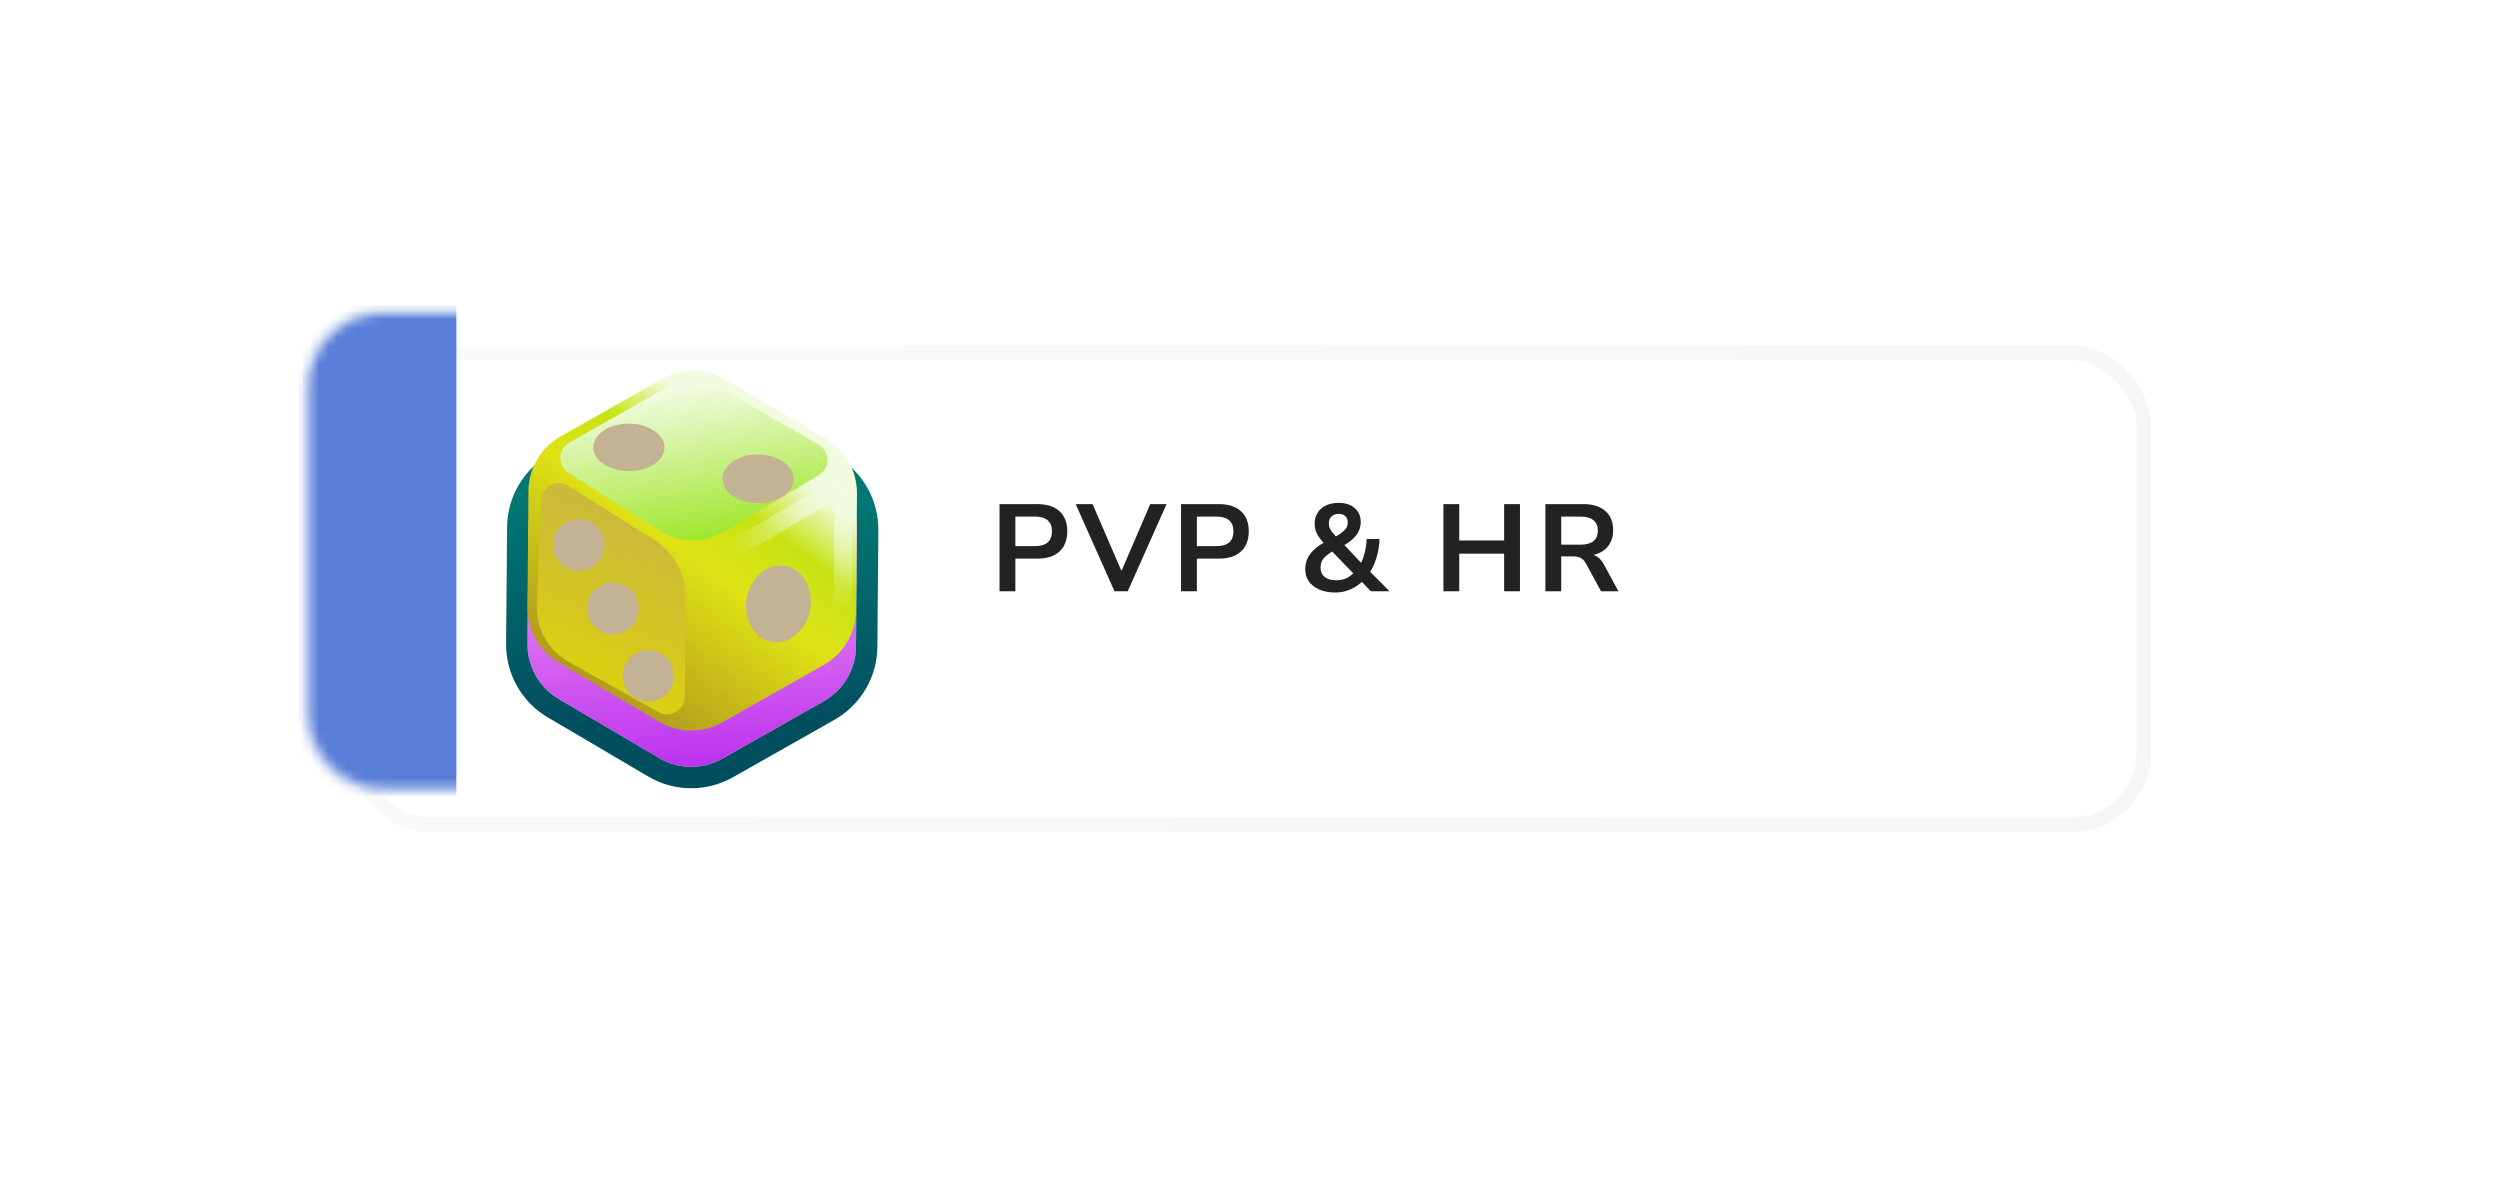 <svg width="278" height="131" viewBox="0 0 278 131" fill="none" xmlns="http://www.w3.org/2000/svg">
<g filter="url(#filter0_d_118_1924)">
<rect x="35.421" y="35" width="198.75" height="52.5" rx="8.113" fill="white"/>
<rect x="35.421" y="35" width="198.75" height="52.5" rx="8.113" stroke="url(#paint0_linear_118_1924)" stroke-opacity="0.3" stroke-width="1.627"/>
</g>
<g filter="url(#filter1_di_118_1924)">
<path d="M73.621 42.14C75.807 40.902 78.487 40.925 80.652 42.199L91.833 48.781C93.997 50.056 95.318 52.388 95.296 54.9L95.187 67.874C95.165 70.385 93.806 72.695 91.62 73.933L80.329 80.324C78.143 81.562 75.463 81.539 73.299 80.265L62.118 73.683C59.953 72.409 58.633 70.076 58.654 67.564L58.764 54.591C58.785 52.079 60.145 49.769 62.331 48.532L73.621 42.14Z" fill="url(#paint1_linear_118_1924)"/>
<path d="M73.278 40.974C75.787 39.662 78.803 39.732 81.255 41.175L92.436 47.757C94.966 49.247 96.509 51.973 96.485 54.91L96.375 67.884C96.351 70.728 94.858 73.351 92.442 74.827L92.205 74.967L80.914 81.359C78.359 82.805 75.226 82.779 72.696 81.289L61.515 74.707C58.984 73.218 57.441 70.491 57.466 67.555L57.576 54.58C57.601 51.644 59.19 48.944 61.745 47.497L73.036 41.105L73.278 40.974Z" stroke="url(#paint2_linear_118_1924)" stroke-width="2.377"/>
</g>
<path d="M73.621 42.14C75.806 40.902 78.487 40.925 80.651 42.199L91.832 48.781C93.996 50.056 95.317 52.388 95.296 54.9L95.186 67.874C95.165 70.385 93.805 72.695 91.619 73.933L80.328 80.324C78.142 81.562 75.462 81.539 73.298 80.265L62.117 73.683C59.952 72.409 58.632 70.076 58.653 67.564L58.763 54.591C58.784 52.079 60.144 49.769 62.33 48.532L73.621 42.14Z" fill="url(#paint3_linear_118_1924)"/>
<path d="M73.323 43.553C75.662 42.23 78.525 42.242 80.853 43.583L91.024 49.444C92.326 50.194 92.341 52.068 91.051 52.839L80.572 59.108C78.338 60.445 75.542 60.408 73.344 59.014L63.221 52.594C61.965 51.797 62.012 49.95 63.307 49.218L73.323 43.553Z" fill="url(#paint4_linear_118_1924)"/>
<path d="M76.233 66.465C76.254 63.828 74.907 61.37 72.673 59.97L63.185 54.023C61.904 53.22 60.232 54.102 60.173 55.614L59.714 67.313C59.612 69.904 60.974 72.332 63.237 73.597L73.216 79.177C74.522 79.907 76.133 78.971 76.145 77.474L76.233 66.465Z" fill="url(#paint5_linear_118_1924)"/>
<g filter="url(#filter2_i_118_1924)">
<ellipse cx="86.562" cy="66.587" rx="3.586" ry="4.289" transform="rotate(10.254 86.562 66.587)" fill="#C4B295" style="mix-blend-mode:multiply"/>
</g>
<g filter="url(#filter3_i_118_1924)">
<path d="M72.945 71.853C74.455 72.322 75.299 73.927 74.829 75.437C74.36 76.948 72.756 77.791 71.245 77.322C69.735 76.853 68.891 75.249 69.361 73.738C69.83 72.228 71.434 71.383 72.945 71.853ZM69.007 64.366C70.517 64.835 71.361 66.439 70.892 67.95C70.423 69.46 68.818 70.305 67.308 69.835C65.798 69.366 64.953 67.761 65.422 66.25C65.892 64.74 67.497 63.897 69.007 64.366ZM65.198 57.318C66.709 57.787 67.553 59.392 67.084 60.902C66.615 62.412 65.009 63.257 63.499 62.787C61.989 62.318 61.145 60.713 61.614 59.203C62.084 57.693 63.688 56.849 65.198 57.318Z" fill="#C4B295" style="mix-blend-mode:multiply"/>
</g>
<g filter="url(#filter4_i_118_1924)">
<path d="M84.323 49.972C86.511 49.99 88.275 51.218 88.263 52.713C88.25 54.209 86.466 55.406 84.277 55.388C82.089 55.369 80.325 54.142 80.337 52.646C80.35 51.151 82.135 49.954 84.323 49.972ZM69.953 46.548C72.141 46.567 73.906 47.765 73.894 49.224C73.881 50.682 72.097 51.851 69.908 51.832C67.72 51.814 65.956 50.615 65.968 49.156C65.981 47.697 67.765 46.53 69.953 46.548Z" fill="#C4B295" style="mix-blend-mode:multiply"/>
</g>
<path d="M92.248 53.645L80.051 60.787V63.164L92.208 55.993C92.451 55.849 92.759 56.025 92.759 56.308V71.941L94.725 70.341V55.065C94.725 53.793 93.345 53.002 92.248 53.645Z" fill="url(#paint6_radial_118_1924)"/>
<path d="M111.15 65.75V56.056H115.358C116.073 56.056 116.678 56.175 117.173 56.414C117.668 56.652 118.044 56.996 118.3 57.445C118.557 57.894 118.685 58.44 118.685 59.081C118.685 59.714 118.557 60.259 118.3 60.718C118.044 61.167 117.668 61.515 117.173 61.763C116.678 62.001 116.073 62.12 115.358 62.12H112.91V65.75H111.15ZM112.91 60.731H115.083C115.706 60.731 116.178 60.594 116.499 60.319C116.82 60.035 116.98 59.622 116.98 59.081C116.98 58.54 116.82 58.133 116.499 57.858C116.178 57.583 115.706 57.445 115.083 57.445H112.91V60.731ZM123.932 65.75L119.615 56.056H121.498L125.005 64.183H124.413L127.906 56.056H129.721L125.403 65.75H123.932ZM131.331 65.75V56.056H135.539C136.254 56.056 136.859 56.175 137.354 56.414C137.849 56.652 138.225 56.996 138.481 57.445C138.738 57.894 138.866 58.44 138.866 59.081C138.866 59.714 138.738 60.259 138.481 60.718C138.225 61.167 137.849 61.515 137.354 61.763C136.859 62.001 136.254 62.12 135.539 62.12H133.091V65.75H131.331ZM133.091 60.731H135.264C135.887 60.731 136.359 60.594 136.68 60.319C137.001 60.035 137.161 59.622 137.161 59.081C137.161 58.54 137.001 58.133 136.68 57.858C136.359 57.583 135.887 57.445 135.264 57.445H133.091V60.731ZM148.496 65.888C147.808 65.888 147.213 65.778 146.708 65.558C146.204 65.338 145.815 65.035 145.54 64.65C145.274 64.256 145.141 63.797 145.141 63.275C145.141 62.862 145.219 62.487 145.375 62.148C145.531 61.799 145.755 61.483 146.048 61.199C146.342 60.905 146.695 60.64 147.107 60.401L147.575 60.126L147.327 60.498C146.924 60.094 146.631 59.714 146.447 59.356C146.273 58.99 146.186 58.614 146.186 58.229C146.186 57.77 146.296 57.367 146.516 57.019C146.736 56.67 147.048 56.4 147.451 56.208C147.854 56.015 148.326 55.919 148.867 55.919C149.371 55.919 149.802 56.006 150.16 56.18C150.526 56.354 150.811 56.602 151.012 56.922C151.214 57.234 151.315 57.605 151.315 58.036C151.315 58.385 151.246 58.715 151.108 59.026C150.971 59.338 150.751 59.636 150.448 59.92C150.146 60.204 149.743 60.484 149.238 60.759L149.252 60.346L151.59 62.835H151.218C151.438 62.459 151.613 62.019 151.741 61.515C151.869 61.011 151.947 60.484 151.975 59.934H153.405C153.377 60.685 153.258 61.396 153.047 62.065C152.846 62.734 152.566 63.325 152.208 63.839L152.195 63.413L154.518 65.75H152.428L151.246 64.499H151.645C151.241 64.93 150.765 65.269 150.215 65.516C149.674 65.764 149.101 65.888 148.496 65.888ZM148.592 64.526C149.032 64.526 149.422 64.444 149.761 64.279C150.109 64.105 150.426 63.848 150.71 63.509L150.668 63.949L147.836 61.02L148.551 61.089L148.152 61.322C147.841 61.506 147.588 61.689 147.396 61.873C147.203 62.047 147.061 62.239 146.97 62.45C146.887 62.652 146.846 62.881 146.846 63.138C146.846 63.568 146.997 63.907 147.3 64.155C147.602 64.403 148.033 64.526 148.592 64.526ZM148.867 57.142C148.537 57.142 148.271 57.239 148.07 57.431C147.868 57.615 147.767 57.867 147.767 58.188C147.767 58.362 147.795 58.527 147.85 58.682C147.905 58.829 148.001 58.994 148.138 59.178C148.276 59.352 148.464 59.567 148.702 59.824L148.317 59.796C148.702 59.576 149.005 59.379 149.225 59.205C149.454 59.031 149.619 58.857 149.72 58.682C149.821 58.508 149.871 58.316 149.871 58.105C149.871 57.793 149.779 57.555 149.596 57.39C149.413 57.225 149.17 57.142 148.867 57.142ZM160.508 65.75V56.056H162.268V60.099H167.259V56.056H169.019V65.75H167.259V61.57H162.268V65.75H160.508ZM171.847 65.75V56.056H176.055C177.118 56.056 177.938 56.313 178.516 56.826C179.093 57.33 179.382 58.041 179.382 58.958C179.382 59.553 179.249 60.067 178.983 60.498C178.727 60.928 178.351 61.258 177.856 61.487C177.361 61.717 176.76 61.831 176.055 61.831L176.178 61.625H176.632C177.008 61.625 177.333 61.717 177.608 61.9C177.892 62.083 178.14 62.372 178.351 62.766L179.973 65.75H178.035L176.357 62.656C176.247 62.455 176.123 62.299 175.986 62.189C175.848 62.07 175.692 61.987 175.518 61.941C175.344 61.895 175.142 61.873 174.913 61.873H173.607V65.75H171.847ZM173.607 60.566H175.752C176.385 60.566 176.861 60.438 177.182 60.181C177.512 59.915 177.677 59.521 177.677 58.999C177.677 58.485 177.512 58.1 177.182 57.844C176.861 57.578 176.385 57.445 175.752 57.445H173.607V60.566Z" fill="#202224"/>
<mask id="mask0_118_1924" style="mask-type:alpha" maskUnits="userSpaceOnUse" x="33" y="34" width="38" height="55">
<path d="M34.5 43.112C34.5 38.632 38.132 35 42.612 35H53.886C62.509 35 69.5 41.991 69.5 50.614V71.886C69.5 80.509 62.509 87.5 53.886 87.5H42.612C38.132 87.5 34.5 83.868 34.5 79.388V43.112Z" fill="white" stroke="url(#paint7_linear_118_1924)" stroke-opacity="0.3" stroke-width="1.627"/>
</mask>
<g mask="url(#mask0_118_1924)">
<rect x="33.25" y="33.99" width="17.5" height="54.519" fill="#587ED7"/>
</g>
<defs>
<filter id="filter0_d_118_1924" x="0.793" y="0.372" width="276.46" height="130.21" filterUnits="userSpaceOnUse" color-interpolation-filters="sRGB">
<feFlood flood-opacity="0" result="BackgroundImageFix"/>
<feColorMatrix in="SourceAlpha" type="matrix" values="0 0 0 0 0 0 0 0 0 0 0 0 0 0 0 0 0 0 127 0" result="hardAlpha"/>
<feOffset dx="4.227" dy="4.227"/>
<feGaussianBlur stdDeviation="19.021"/>
<feColorMatrix type="matrix" values="0 0 0 0 0 0 0 0 0 0 0 0 0 0 0 0 0 0 0.05 0"/>
<feBlend mode="normal" in2="BackgroundImageFix" result="effect1_dropShadow_118_1924"/>
<feBlend mode="normal" in="SourceGraphic" in2="effect1_dropShadow_118_1924" result="shape"/>
</filter>
<filter id="filter1_di_118_1924" x="56.277" y="38.85" width="41.397" height="46.226" filterUnits="userSpaceOnUse" color-interpolation-filters="sRGB">
<feFlood flood-opacity="0" result="BackgroundImageFix"/>
<feColorMatrix in="SourceAlpha" type="matrix" values="0 0 0 0 0 0 0 0 0 0 0 0 0 0 0 0 0 0 127 0" result="hardAlpha"/>
<feOffset dy="1.463"/>
<feComposite in2="hardAlpha" operator="out"/>
<feColorMatrix type="matrix" values="0 0 0 0 0 0 0 0 0 0.137 0 0 0 0 0.204 0 0 0 1 0"/>
<feBlend mode="normal" in2="BackgroundImageFix" result="effect1_dropShadow_118_1924"/>
<feBlend mode="normal" in="SourceGraphic" in2="effect1_dropShadow_118_1924" result="shape"/>
<feColorMatrix in="SourceAlpha" type="matrix" values="0 0 0 0 0 0 0 0 0 0 0 0 0 0 0 0 0 0 127 0" result="hardAlpha"/>
<feOffset dy="2.577"/>
<feComposite in2="hardAlpha" operator="arithmetic" k2="-1" k3="1"/>
<feColorMatrix type="matrix" values="0 0 0 0 1 0 0 0 0 1 0 0 0 0 1 0 0 0 0.55 0"/>
<feBlend mode="normal" in2="shape" result="effect2_innerShadow_118_1924"/>
</filter>
<filter id="filter2_i_118_1924" x="82.951" y="62.318" width="7.222" height="8.538" filterUnits="userSpaceOnUse" color-interpolation-filters="sRGB">
<feFlood flood-opacity="0" result="BackgroundImageFix"/>
<feBlend mode="normal" in="SourceGraphic" in2="BackgroundImageFix" result="shape"/>
<feColorMatrix in="SourceAlpha" type="matrix" values="0 0 0 0 0 0 0 0 0 0 0 0 0 0 0 0 0 0 127 0" result="hardAlpha"/>
<feOffset dy="0.562"/>
<feComposite in2="hardAlpha" operator="arithmetic" k2="-1" k3="1"/>
<feColorMatrix type="matrix" values="0 0 0 0 0 0 0 0 0 0 0 0 0 0 0 0 0 0 0.15 0"/>
<feBlend mode="normal" in2="shape" result="effect1_innerShadow_118_1924"/>
</filter>
<filter id="filter3_i_118_1924" x="61.485" y="57.188" width="13.474" height="20.264" filterUnits="userSpaceOnUse" color-interpolation-filters="sRGB">
<feFlood flood-opacity="0" result="BackgroundImageFix"/>
<feBlend mode="normal" in="SourceGraphic" in2="BackgroundImageFix" result="shape"/>
<feColorMatrix in="SourceAlpha" type="matrix" values="0 0 0 0 0 0 0 0 0 0 0 0 0 0 0 0 0 0 127 0" result="hardAlpha"/>
<feOffset dy="0.562"/>
<feComposite in2="hardAlpha" operator="arithmetic" k2="-1" k3="1"/>
<feColorMatrix type="matrix" values="0 0 0 0 0 0 0 0 0 0 0 0 0 0 0 0 0 0 0.15 0"/>
<feBlend mode="normal" in2="shape" result="effect1_innerShadow_118_1924"/>
</filter>
<filter id="filter4_i_118_1924" x="65.968" y="46.548" width="22.295" height="8.84" filterUnits="userSpaceOnUse" color-interpolation-filters="sRGB">
<feFlood flood-opacity="0" result="BackgroundImageFix"/>
<feBlend mode="normal" in="SourceGraphic" in2="BackgroundImageFix" result="shape"/>
<feColorMatrix in="SourceAlpha" type="matrix" values="0 0 0 0 0 0 0 0 0 0 0 0 0 0 0 0 0 0 127 0" result="hardAlpha"/>
<feOffset dy="0.562"/>
<feComposite in2="hardAlpha" operator="arithmetic" k2="-1" k3="1"/>
<feColorMatrix type="matrix" values="0 0 0 0 0 0 0 0 0 0 0 0 0 0 0 0 0 0 0.15 0"/>
<feBlend mode="normal" in2="shape" result="effect1_innerShadow_118_1924"/>
</filter>
<linearGradient id="paint0_linear_118_1924" x1="80.74" y1="16.037" x2="172.648" y2="126.799" gradientUnits="userSpaceOnUse">
<stop stop-color="#F1F1F1"/>
<stop offset="1" stop-color="#E1E1E1"/>
</linearGradient>
<linearGradient id="paint1_linear_118_1924" x1="77.154" y1="40.14" x2="78.832" y2="94.168" gradientUnits="userSpaceOnUse">
<stop offset="0.15" stop-color="#FFB1F3"/>
<stop offset="1" stop-color="#A101ED"/>
</linearGradient>
<linearGradient id="paint2_linear_118_1924" x1="77.154" y1="40.14" x2="76.797" y2="82.324" gradientUnits="userSpaceOnUse">
<stop offset="0.27" stop-color="#017772"/>
<stop offset="0.852" stop-color="#014E5F"/>
</linearGradient>
<linearGradient id="paint3_linear_118_1924" x1="80.915" y1="47.235" x2="58.844" y2="77.442" gradientUnits="userSpaceOnUse">
<stop stop-color="#F1FBE0"/>
<stop offset="0.177" stop-color="#C6E314"/>
<stop offset="0.376" stop-color="#DFE314"/>
<stop offset="1" stop-color="#A6861F"/>
</linearGradient>
<linearGradient id="paint4_linear_118_1924" x1="77.747" y1="62.188" x2="74.743" y2="43.393" gradientUnits="userSpaceOnUse">
<stop stop-color="#96E415"/>
<stop offset="1" stop-color="#F1FBE0"/>
</linearGradient>
<linearGradient id="paint5_linear_118_1924" x1="79.147" y1="62.025" x2="72.101" y2="79.271" gradientUnits="userSpaceOnUse">
<stop stop-color="#CABA39"/>
<stop offset="0.979" stop-color="#DCD00F"/>
</linearGradient>
<radialGradient id="paint6_radial_118_1924" cx="0" cy="0" r="1" gradientUnits="userSpaceOnUse" gradientTransform="translate(93.948 53.382) rotate(120.329) scale(15.57 11.993)">
<stop stop-color="#F1FBE0"/>
<stop offset="1" stop-color="#F1FBE0" stop-opacity="0"/>
</radialGradient>
<linearGradient id="paint7_linear_118_1924" x1="42.481" y1="16.037" x2="80.462" y2="24.098" gradientUnits="userSpaceOnUse">
<stop stop-color="#F1F1F1"/>
<stop offset="1" stop-color="#E1E1E1"/>
</linearGradient>
</defs>
</svg>
